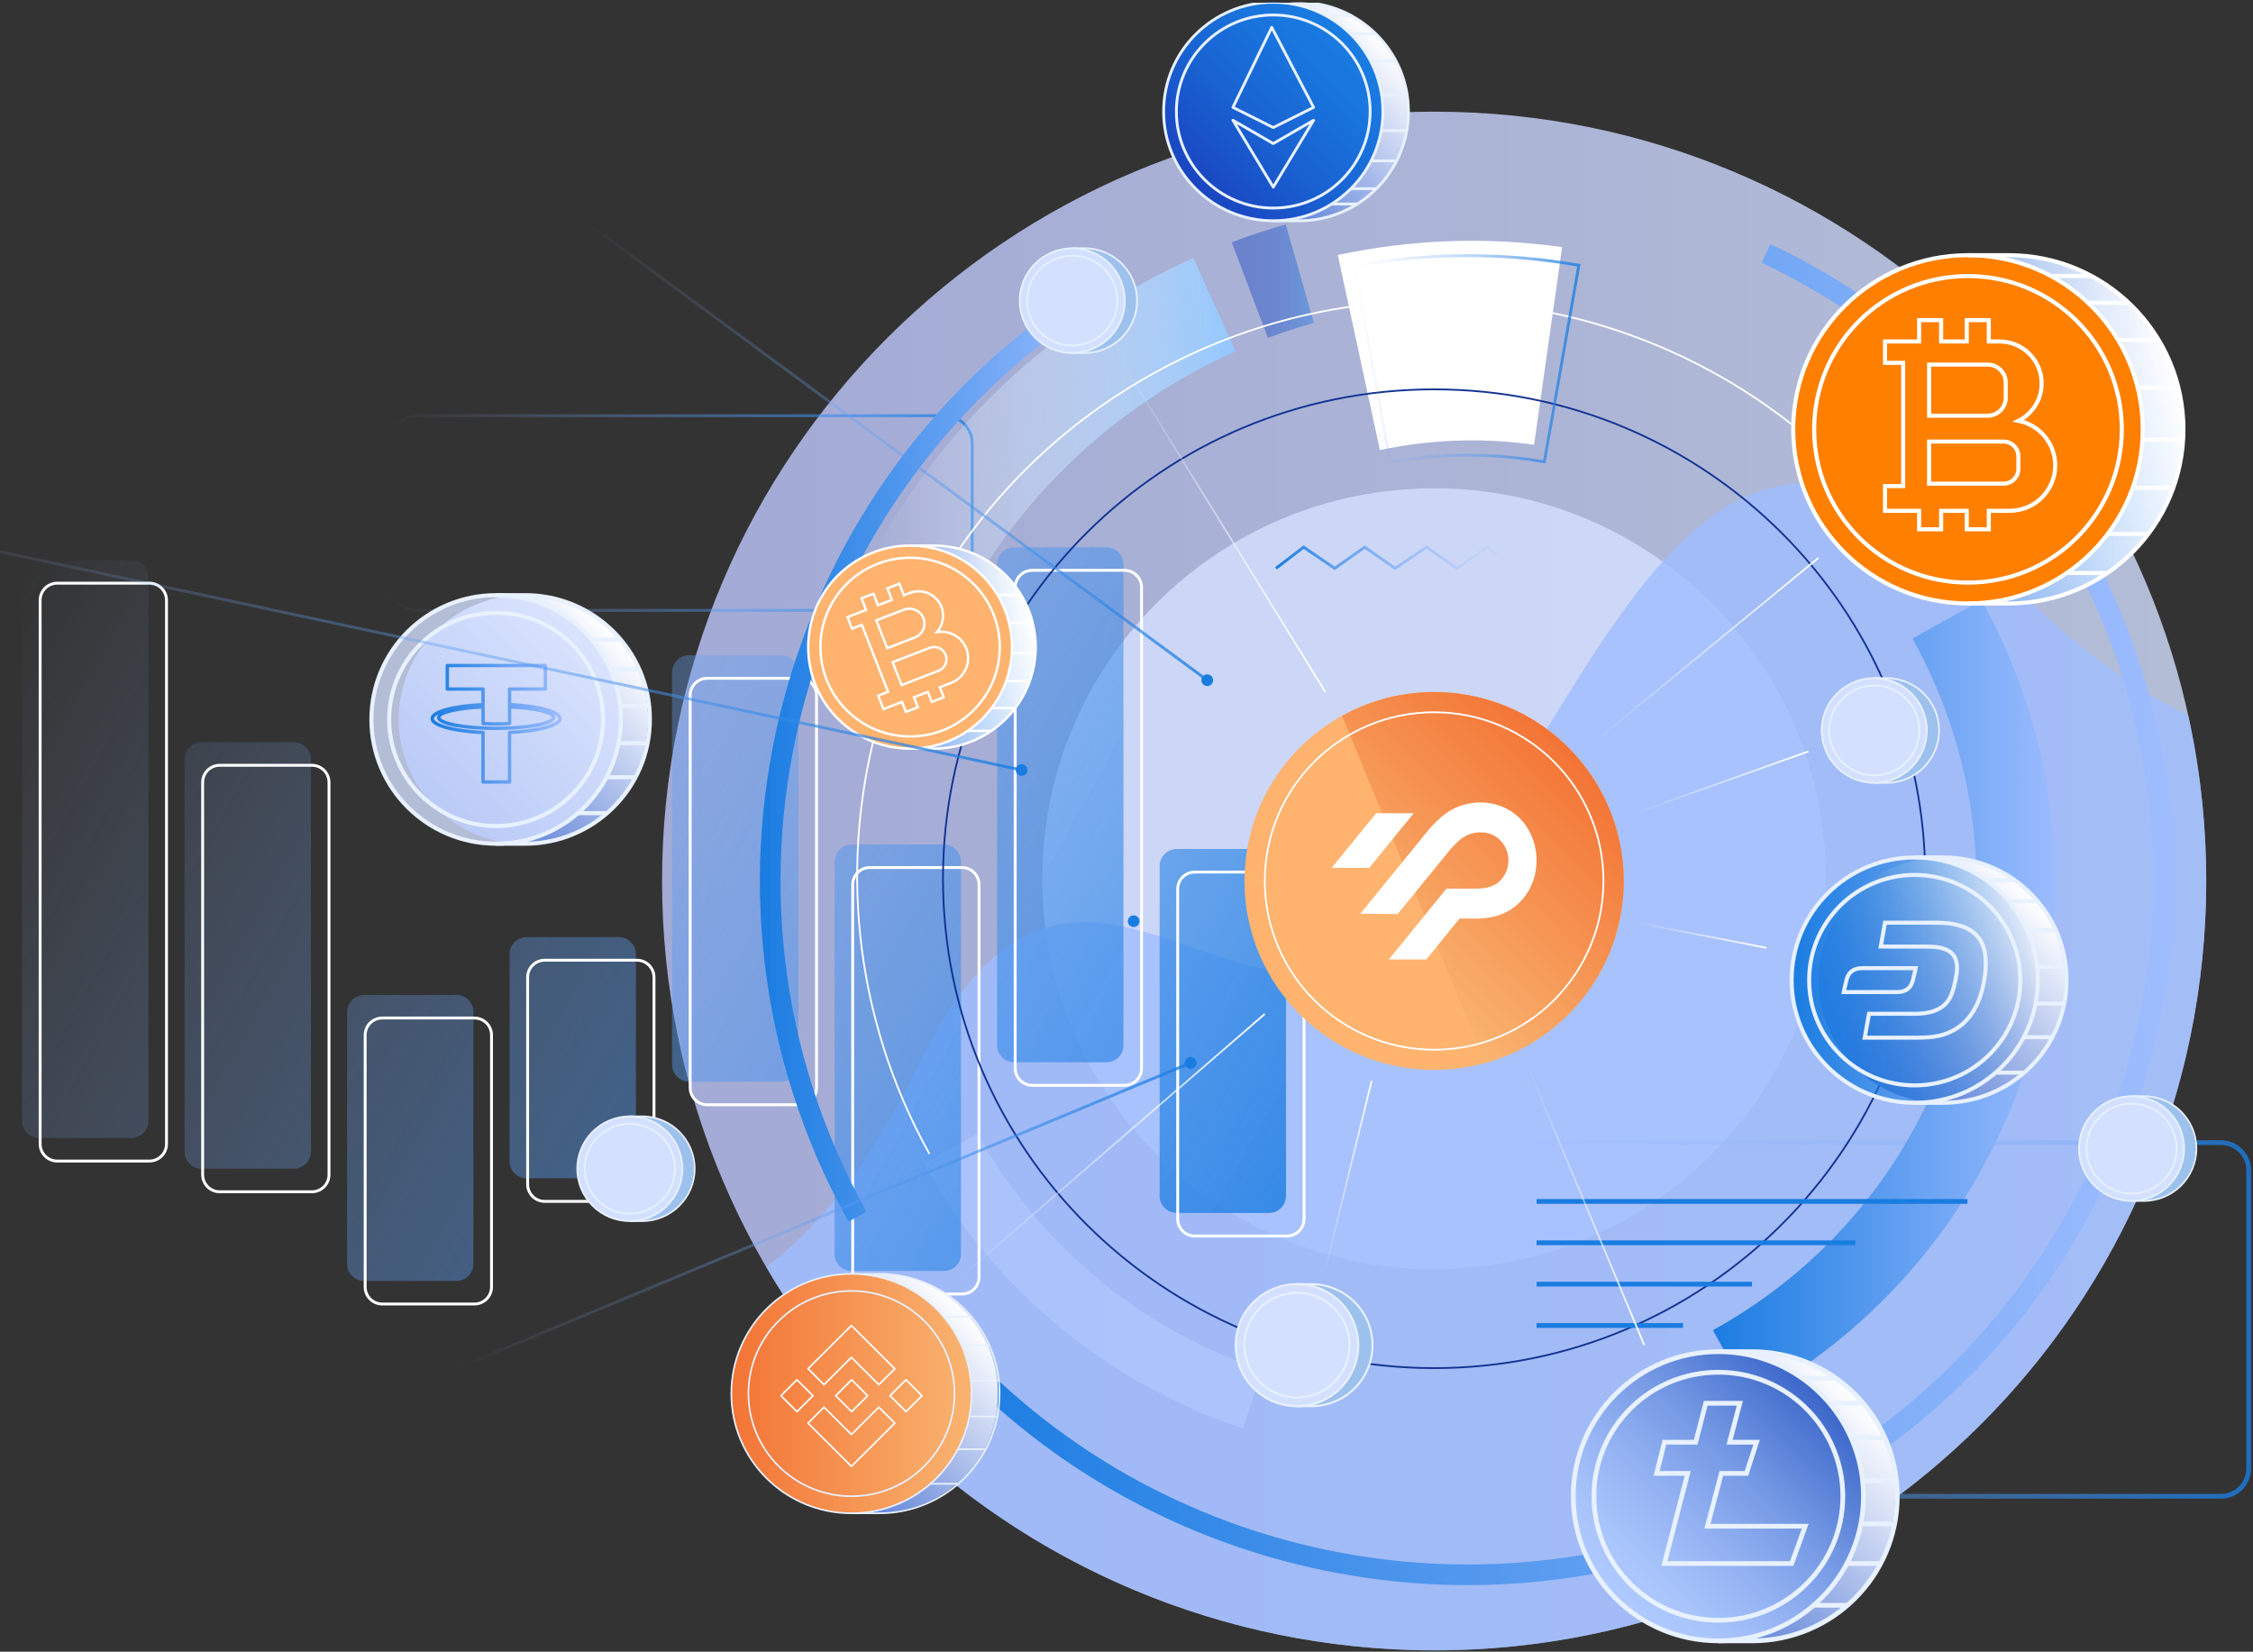 <svg width="783" height="574" viewBox="0 0 783 574" fill="none" xmlns="http://www.w3.org/2000/svg">
<rect x="0" y="0" width="783" height="574" fill="#333333" stroke="none"/>
<g clip-path="url(#clip0_0_7183)">
<path d="M498.41 573.502C646.6 573.502 766.731 453.806 766.731 306.153C766.731 158.501 646.6 38.805 498.41 38.805C350.221 38.805 230.09 158.501 230.09 306.153C230.09 453.806 350.221 573.502 498.41 573.502Z" fill="url(#paint0_linear_0_7183)"/>
<path d="M498.41 441.052C573.616 441.052 634.582 380.307 634.582 305.374C634.582 230.441 573.616 169.695 498.41 169.695C423.205 169.695 362.239 230.441 362.239 305.374C362.239 380.307 423.205 441.052 498.41 441.052Z" fill="url(#paint1_linear_0_7183)"/>
<path opacity="0.59" d="M435.328 486.241C392.185 471.842 354.107 441.93 330.344 399.141" stroke="white" stroke-width="21.4" stroke-miterlimit="10"/>
<path opacity="0.8" d="M771.858 397.075H484.071C478.743 397.075 474.424 401.379 474.424 406.687V510.363C474.424 515.672 478.743 519.975 484.071 519.975H771.858C777.186 519.975 781.505 515.672 781.505 510.363V406.687C781.505 401.379 777.186 397.075 771.858 397.075Z" stroke="url(#paint2_linear_0_7183)" stroke-width="1.66" stroke-miterlimit="10"/>
<path d="M760.461 248.483C744.719 241.172 726.94 229.086 706.976 210.407C600.477 110.714 570.99 204.555 506.729 303.197C442.467 401.838 378.118 248.532 319.356 369.836C302.31 405.017 283.947 426.938 266.33 440.298C339.394 565.919 500.273 610.699 628.349 540.065C734.824 481.343 785.491 361.14 760.461 248.483Z" fill="#9FBDFF" fill-opacity="0.8"/>
<path opacity="0.8" d="M13.615 194.646H45.635C48.925 194.646 51.582 197.294 51.582 200.572V389.542C51.582 392.82 48.925 395.467 45.635 395.467H13.615C10.325 395.467 7.668 392.82 7.668 389.542V200.572C7.668 197.294 10.325 194.646 13.615 194.646ZM64.146 263.859V400.217C64.146 403.495 66.803 406.143 70.093 406.143H102.112C105.402 406.143 108.059 403.495 108.059 400.217V263.859C108.059 260.58 105.402 257.933 102.112 257.933H70.093C66.803 257.933 64.146 260.58 64.146 263.859ZM120.623 351.688V439.221C120.623 442.499 123.28 445.146 126.57 445.146H158.589C161.88 445.146 164.536 442.499 164.536 439.221V351.688C164.536 348.41 161.88 345.763 158.589 345.763H126.57C123.28 345.763 120.623 348.41 120.623 351.688ZM233.578 233.625V369.984C233.578 373.262 236.235 375.909 239.525 375.909H271.544C274.834 375.909 277.491 373.262 277.491 369.984V233.625C277.491 230.347 274.834 227.7 271.544 227.7H239.525C236.235 227.7 233.578 230.347 233.578 233.625ZM290.056 299.399V435.757C290.056 439.035 292.713 441.683 296.003 441.683H328.022C331.312 441.683 333.969 439.035 333.969 435.757V299.399C333.969 296.121 331.312 293.473 328.022 293.473H296.003C292.713 293.473 290.056 296.121 290.056 299.399ZM346.533 196.106V363.23C346.533 366.508 349.19 369.155 352.48 369.155H384.499C387.789 369.155 390.446 366.508 390.446 363.23V196.106C390.446 192.828 387.789 190.181 384.499 190.181H352.48C349.19 190.181 346.533 192.828 346.533 196.106ZM403.011 300.97V415.594C403.011 418.872 405.667 421.519 408.958 421.519H440.977C444.267 421.519 446.924 418.872 446.924 415.594V300.97C446.924 297.692 444.267 295.044 440.977 295.044H408.958C405.667 295.044 403.011 297.692 403.011 300.97ZM177.088 331.599V403.557C177.088 406.835 179.745 409.483 183.035 409.483H215.055C218.345 409.483 221.001 406.835 221.001 403.557V331.599C221.001 328.321 218.345 325.673 215.055 325.673H183.035C179.745 325.673 177.088 328.321 177.088 331.599Z" fill="url(#paint3_linear_0_7183)"/>
<path d="M19.898 202.663H51.917C55.207 202.663 57.864 205.31 57.864 208.588V397.558C57.864 400.836 55.207 403.483 51.917 403.483H19.898C16.608 403.483 13.951 400.836 13.951 397.558V208.588C13.951 205.31 16.608 202.663 19.898 202.663ZM70.428 271.875V408.233C70.428 411.511 73.085 414.159 76.375 414.159H108.394C111.684 414.159 114.341 411.511 114.341 408.233V271.875C114.341 268.597 111.684 265.949 108.394 265.949H76.375C73.085 265.949 70.428 268.597 70.428 271.875ZM126.906 359.704V447.237C126.906 450.515 129.562 453.163 132.853 453.163H164.872C168.162 453.163 170.819 450.515 170.819 447.237V359.704C170.819 356.426 168.162 353.779 164.872 353.779H132.853C129.562 353.779 126.906 356.426 126.906 359.704ZM239.86 241.642V378C239.86 381.278 242.517 383.926 245.807 383.926H277.827C281.117 383.926 283.774 381.278 283.774 378V241.642C283.774 238.363 281.117 235.716 277.827 235.716H245.807C242.517 235.716 239.86 238.363 239.86 241.642ZM296.338 307.415V443.773C296.338 447.052 298.995 449.699 302.285 449.699H334.304C337.594 449.699 340.251 447.052 340.251 443.773V307.415C340.251 304.137 337.594 301.489 334.304 301.489H302.285C298.995 301.489 296.338 304.137 296.338 307.415ZM352.815 204.122V371.246C352.815 374.524 355.472 377.171 358.762 377.171H390.781C394.072 377.171 396.728 374.524 396.728 371.246V204.122C396.728 200.844 394.072 198.197 390.781 198.197H358.762C355.472 198.197 352.815 200.844 352.815 204.122ZM409.293 308.986V423.61C409.293 426.888 411.95 429.535 415.24 429.535H447.259C450.549 429.535 453.206 426.888 453.206 423.61V308.986C453.206 305.708 450.549 303.06 447.259 303.06H415.24C411.95 303.06 409.293 305.708 409.293 308.986ZM183.371 339.615V411.573C183.371 414.851 186.027 417.499 189.318 417.499H221.337C224.627 417.499 227.284 414.851 227.284 411.573V339.615C227.284 336.337 224.627 333.689 221.337 333.689H189.318C186.027 333.689 183.371 336.337 183.371 339.615Z" stroke="white" stroke-miterlimit="10"/>
<path opacity="0.8" d="M328.22 144.472H144.895C139.568 144.472 135.249 148.775 135.249 154.084V202.514C135.249 207.822 139.568 212.126 144.895 212.126H328.22C333.548 212.126 337.867 207.822 337.867 202.514V154.084C337.867 148.775 333.548 144.472 328.22 144.472Z" stroke="url(#paint4_linear_0_7183)" stroke-miterlimit="10"/>
<path d="M479.563 156.435L464.938 88.62C490.588 83.128 516.822 82.212 542.894 85.886L533.148 154.554C515.208 152.031 497.181 152.662 479.563 156.422V156.435Z" fill="white"/>
<path d="M676.645 215.231C727.796 307.328 694.349 423.301 601.917 474.267" stroke="url(#paint5_linear_0_7183)" stroke-width="27.41" stroke-miterlimit="10"/>
<path d="M414.743 89.671L429.356 122.094C424.265 124.37 419.2 126.894 414.321 129.591C380.787 148.084 353.374 175.584 335.036 209.12L303.712 192.11C325.29 152.637 357.57 120.263 397.039 98.492C402.787 95.325 408.746 92.356 414.743 89.671Z" fill="url(#paint6_linear_0_7183)"/>
<path opacity="0.43" d="M446.849 77.994L456.62 112.173C451.257 113.695 445.881 115.464 440.654 117.431L428.052 84.179C434.198 81.866 440.517 79.788 446.837 77.994H446.849Z" fill="url(#paint7_linear_0_7183)"/>
<path d="M298.002 422.818C235.081 309.543 273.283 167.729 382.836 100.595" stroke="url(#paint8_linear_0_7183)" stroke-width="7.17" stroke-miterlimit="10"/>
<path d="M323.006 400.997C269.384 304.471 304.457 182.92 401.322 129.504C498.199 76.077 620.192 111.023 673.802 207.537" stroke="white" stroke-width="0.61" stroke-miterlimit="10"/>
<path d="M498.41 475.441C592.678 475.441 669.096 399.299 669.096 305.373C669.096 211.448 592.678 135.306 498.41 135.306C404.143 135.306 327.724 211.448 327.724 305.373C327.724 399.299 404.143 475.441 498.41 475.441Z" stroke="#113291" stroke-width="0.61" stroke-linecap="round"/>
<path d="M613.749 88.076C657.923 108.944 696.187 143.297 721.675 189.166C786.434 305.732 744.085 452.544 627.083 517.055C577.67 544.307 522.856 552.521 471.134 544.134C417.685 535.475 367.527 509.089 330.07 467.673" stroke="url(#paint9_linear_0_7183)" stroke-width="7.17" stroke-miterlimit="10"/>
<path opacity="0.8" d="M204.725 77.994L419.56 236.384" stroke="url(#paint10_linear_0_7183)" stroke-miterlimit="10"/>
<path opacity="0.8" d="M413.799 369.366L158.9 475.479" stroke="url(#paint11_linear_0_7183)" stroke-miterlimit="10"/>
<path opacity="0.8" d="M393.997 320.131H-108.725" stroke="url(#paint12_linear_0_7183)" stroke-miterlimit="10"/>
<path d="M443.447 197.504L453.057 190.144L463.858 197.504L474.299 190.144L484.865 197.504L495.778 190.144L506.381 197.504L516.81 190.144L526.729 197.504" stroke="url(#paint13_linear_0_7183)" stroke-miterlimit="10"/>
<path d="M443.447 212.794L453.057 205.434L463.858 212.794L474.299 205.434L484.865 212.794L495.778 205.434L506.381 212.794L516.81 205.434L526.729 212.794" stroke="url(#paint14_linear_0_7183)" stroke-miterlimit="10"/>
<path d="M498.41 371.815C534.806 371.815 564.311 342.417 564.311 306.153C564.311 269.889 534.806 240.491 498.41 240.491C462.014 240.491 432.51 269.889 432.51 306.153C432.51 342.417 462.014 371.815 498.41 371.815Z" fill="#FEB36F"/>
<path d="M516.227 369.366C537.457 363.403 555.198 346.963 561.741 324.288C571.798 289.441 551.586 253.06 516.611 243.04C499.081 238.017 481.166 240.578 466.391 248.755L516.227 369.353V369.366Z" fill="url(#paint15_linear_0_7183)"/>
<path d="M462.803 301.589L478.273 282.6H491.334L475.864 301.589H462.803ZM472.723 317.559L495.356 289.787C497.02 287.647 498.882 285.68 500.906 283.899C503.277 281.858 506.058 280.373 509.05 279.582C512.936 278.518 517.034 278.629 520.87 279.879C524.669 281.116 527.971 283.577 530.318 286.905C533.298 291.272 534.539 296.64 533.819 301.923C533.484 304.533 532.652 307.044 531.373 309.308C530.094 311.571 528.394 313.563 526.357 315.147C524.036 316.928 521.354 318.128 518.511 318.66C516.909 319.006 515.271 319.192 513.632 319.216H507.25L495.691 333.43H482.668L501.167 310.693L502.681 308.825H511.285C514.302 308.825 517.493 308.825 520.113 307.069H520.162C521.391 306.19 522.397 305.028 523.105 303.667C523.812 302.306 524.197 300.797 524.234 299.251C524.272 297.704 523.949 296.183 523.303 294.785C522.658 293.399 521.702 292.187 520.51 291.247L520.386 291.148L520.324 291.099L520.224 291.024C518.734 289.936 516.959 289.33 515.134 289.268H515.035C513.855 289.206 512.676 289.342 511.533 289.651C509.932 290.097 508.442 290.901 507.176 292.002C505.636 293.387 504.208 294.909 502.93 296.554L485.734 317.645L472.736 317.546L472.723 317.559Z" fill="white"/>
<path d="M498.41 364.789C530.912 364.789 557.259 338.537 557.259 306.153C557.259 273.77 530.912 247.518 498.41 247.518C465.909 247.518 439.562 273.77 439.562 306.153C439.562 338.537 465.909 364.789 498.41 364.789Z" stroke="white" stroke-width="0.61" stroke-miterlimit="10"/>
<path d="M698.136 209.714C731.68 209.714 758.872 182.62 758.872 149.198C758.872 115.776 731.68 88.682 698.136 88.682C664.593 88.682 637.4 115.776 637.4 149.198C637.4 182.62 664.593 209.714 698.136 209.714Z" fill="url(#paint16_linear_0_7183)"/>
<path d="M698.136 209.714C731.68 209.714 758.872 182.62 758.872 149.198C758.872 115.776 731.68 88.682 698.136 88.682C664.593 88.682 637.4 115.776 637.4 149.198C637.4 182.62 664.593 209.714 698.136 209.714Z" fill="url(#paint17_linear_0_7183)"/>
<path d="M683.945 209.714C717.489 209.714 744.681 182.62 744.681 149.198C744.681 115.776 717.489 88.682 683.945 88.682C650.402 88.682 623.209 115.776 623.209 149.198C623.209 182.62 650.402 209.714 683.945 209.714Z" fill="#FF7F00"/>
<path d="M683.945 88.682H698.086C731.633 88.682 758.822 115.773 758.822 149.198C758.822 182.623 731.633 209.714 698.086 209.714H683.945" stroke="white" stroke-width="1.42" stroke-miterlimit="10"/>
<path d="M712.737 95.906H726.89" stroke="white" stroke-width="1.42" stroke-miterlimit="10"/>
<path d="M725.71 105.258H739.852" stroke="white" stroke-width="1.42" stroke-miterlimit="10"/>
<path d="M735.854 118.173H749.995" stroke="white" stroke-width="1.42" stroke-miterlimit="10"/>
<path d="M742.931 134.7H757.072" stroke="white" stroke-width="1.42" stroke-miterlimit="10"/>
<path d="M744.681 152.785H758.822" stroke="white" stroke-width="1.42" stroke-miterlimit="10"/>
<path d="M741.739 169.498H755.321" stroke="white" stroke-width="1.42" stroke-miterlimit="10"/>
<path d="M732.055 185.517H746.208" stroke="white" stroke-width="1.42" stroke-miterlimit="10"/>
<path d="M717.914 199.125H732.055" stroke="white" stroke-width="1.42" stroke-miterlimit="10"/>
<path d="M683.945 202.465C713.471 202.465 737.406 178.616 737.406 149.198C737.406 119.78 713.471 95.931 683.945 95.931C654.42 95.931 630.485 119.78 630.485 149.198C630.485 178.616 654.42 202.465 683.945 202.465Z" stroke="white" stroke-width="1.42" stroke-miterlimit="10"/>
<path d="M690.811 144.472H670.438V126.708H690.811C694.275 126.708 697.068 129.504 697.068 132.943V138.225C697.068 141.677 694.263 144.46 690.811 144.46V144.472Z" stroke="white" stroke-width="1.42" stroke-miterlimit="10"/>
<path d="M696.311 168.088H670.425V153.453H696.311C699.154 153.453 701.463 155.754 701.463 158.587V162.941C701.463 165.774 699.154 168.075 696.311 168.075V168.088Z" stroke="white" stroke-width="1.42" stroke-miterlimit="10"/>
<path d="M701.513 146.241C706.281 143.842 709.546 138.93 709.546 133.24C709.546 125.187 702.991 118.668 694.921 118.668H691.184V111.246H683.523V118.668H674.621V111.246H666.961V118.668H655.117V126.09H661.412V168.929H655.117V177.514H666.961V183.934H674.621V177.514H683.523V183.934H691.184V177.514H698.422C707.175 177.514 714.264 170.45 714.264 161.729C714.264 154.059 708.776 147.676 701.513 146.241Z" stroke="white" stroke-width="1.42" stroke-miterlimit="10"/>
<path d="M683.945 209.714C717.489 209.714 744.681 182.62 744.681 149.198C744.681 115.776 717.489 88.682 683.945 88.682C650.402 88.682 623.209 115.776 623.209 149.198C623.209 182.62 650.402 209.714 683.945 209.714Z" stroke="white" stroke-width="1.42" stroke-miterlimit="10"/>
<path d="M324.57 260.16C344.126 260.16 359.979 244.365 359.979 224.88C359.979 205.395 344.126 189.6 324.57 189.6C305.015 189.6 289.162 205.395 289.162 224.88C289.162 244.365 305.015 260.16 324.57 260.16Z" fill="url(#paint18_linear_0_7183)"/>
<path d="M324.57 260.16C344.126 260.16 359.979 244.365 359.979 224.88C359.979 205.395 344.126 189.6 324.57 189.6C305.015 189.6 289.162 205.395 289.162 224.88C289.162 244.365 305.015 260.16 324.57 260.16Z" fill="url(#paint19_linear_0_7183)"/>
<path d="M316.289 260.16C335.845 260.16 351.698 244.365 351.698 224.88C351.698 205.395 335.845 189.6 316.289 189.6C296.734 189.6 280.881 205.395 280.881 224.88C280.881 244.365 296.734 260.16 316.289 260.16Z" fill="#FEB36F"/>
<path d="M316.29 189.6H324.533C344.088 189.6 359.942 205.397 359.942 224.88C359.942 244.363 344.088 260.16 324.533 260.16H316.29" stroke="white" stroke-width="0.83" stroke-miterlimit="10"/>
<path d="M346.558 206.794H354.802" stroke="white" stroke-width="0.83" stroke-miterlimit="10"/>
<path d="M350.68 216.431H358.924" stroke="white" stroke-width="0.83" stroke-miterlimit="10"/>
<path d="M351.698 226.97H359.954" stroke="white" stroke-width="0.83" stroke-miterlimit="10"/>
<path d="M349.985 236.718H357.906" stroke="white" stroke-width="0.83" stroke-miterlimit="10"/>
<path d="M344.348 246.046H352.592" stroke="white" stroke-width="0.83" stroke-miterlimit="10"/>
<path d="M336.092 253.987H344.348" stroke="white" stroke-width="0.83" stroke-miterlimit="10"/>
<path d="M316.289 255.93C333.5 255.93 347.452 242.028 347.452 224.88C347.452 207.732 333.5 193.83 316.289 193.83C299.079 193.83 285.127 207.732 285.127 224.88C285.127 242.028 299.079 255.93 316.289 255.93Z" stroke="white" stroke-width="0.83" stroke-miterlimit="10"/>
<path d="M304.56 215.602L314.187 211.87C316.86 210.834 319.881 212.158 320.921 214.821C321.961 217.484 320.632 220.495 317.959 221.531L308.333 225.263L304.565 215.614L304.56 215.602Z" stroke="white" stroke-width="0.83" stroke-miterlimit="10"/>
<path d="M310.225 230.124L323.103 225.131C325.302 224.279 327.788 225.359 328.648 227.561C329.503 229.752 328.419 232.229 326.209 233.086L313.332 238.078L310.23 230.135L310.225 230.124Z" stroke="white" stroke-width="0.83" stroke-miterlimit="10"/>
<path d="M325.576 219.672C327.649 217.359 328.394 214.006 327.19 210.914C325.477 206.535 320.535 204.37 316.153 206.077L314.129 206.869L312.552 202.836L308.393 204.444L309.97 208.477L305.14 210.345L303.564 206.312L299.404 207.92L300.981 211.953L294.55 214.452L296.127 218.484L299.541 217.161L308.629 240.43L305.215 241.753L307.04 246.417L313.471 243.918L314.837 247.406L318.996 245.798L317.63 242.31L322.46 240.442L323.825 243.93L327.985 242.322L326.619 238.834L330.555 237.312C335.31 235.469 337.669 230.137 335.819 225.399C334.192 221.231 329.859 218.917 325.601 219.672H325.576Z" stroke="white" stroke-width="0.83" stroke-miterlimit="10"/>
<path d="M316.289 260.16C335.845 260.16 351.698 244.365 351.698 224.88C351.698 205.395 335.845 189.6 316.289 189.6C296.734 189.6 280.881 205.395 280.881 224.88C280.881 244.365 296.734 260.16 316.289 260.16Z" stroke="white" stroke-width="0.83" stroke-miterlimit="10"/>
<path d="M451.381 76.72C472.424 76.72 489.484 59.722 489.484 38.755C489.484 17.788 472.424 0.791 451.381 0.791C430.337 0.791 413.278 17.788 413.278 38.755C413.278 59.722 430.337 76.72 451.381 76.72Z" fill="url(#paint20_linear_0_7183)"/>
<path d="M442.504 0.803H451.381C472.425 0.803 489.484 17.8 489.484 38.768C489.484 59.735 472.425 76.732 451.381 76.732H442.504" stroke="#E8F1FF" stroke-width="0.98" stroke-miterlimit="10"/>
<path d="M442.504 76.72C463.547 76.72 480.607 59.722 480.607 38.755C480.607 17.788 463.547 0.791 442.504 0.791C421.46 0.791 404.401 17.788 404.401 38.755C404.401 59.722 421.46 76.72 442.504 76.72Z" fill="url(#paint21_linear_0_7183)"/>
<path d="M428.487 37.308L441.982 9.512L456.521 37.308L442.504 44.322L428.487 37.308Z" stroke="#E8F1FF" stroke-width="0.98" stroke-linecap="round" stroke-linejoin="round"/>
<path d="M428.487 41.798L442.504 49.889L456.521 41.798L442.504 65.03L428.487 41.798Z" stroke="#E8F1FF" stroke-width="0.98" stroke-linecap="round" stroke-linejoin="round"/>
<path d="M460.605 5.367H469.644" stroke="#E8F1FF" stroke-width="0.98" stroke-miterlimit="10"/>
<path d="M469.383 11.775H478.235" stroke="#E8F1FF" stroke-width="0.98" stroke-miterlimit="10"/>
<path d="M476.174 21.065H485.026" stroke="#E8F1FF" stroke-width="0.98" stroke-miterlimit="10"/>
<path d="M480.606 32.978H489.446" stroke="#E8F1FF" stroke-width="0.98" stroke-miterlimit="10"/>
<path d="M480.197 45.386H489.049" stroke="#E8F1FF" stroke-width="0.98" stroke-miterlimit="10"/>
<path d="M476.174 55.9H485.026" stroke="#E8F1FF" stroke-width="0.98" stroke-miterlimit="10"/>
<path d="M469.644 65.562H478.496" stroke="#E8F1FF" stroke-width="0.98" stroke-miterlimit="10"/>
<path d="M462.803 70.881H471.891" stroke="#E8F1FF" stroke-width="0.98" stroke-miterlimit="10"/>
<path d="M442.504 76.72C463.547 76.72 480.607 59.722 480.607 38.755C480.607 17.788 463.547 0.791 442.504 0.791C421.46 0.791 404.401 17.788 404.401 38.755C404.401 59.722 421.46 76.72 442.504 76.72Z" stroke="#E8F1FF" stroke-width="0.98" stroke-miterlimit="10"/>
<path d="M442.504 72.304C461.099 72.304 476.174 57.284 476.174 38.755C476.174 20.227 461.099 5.207 442.504 5.207C423.908 5.207 408.833 20.227 408.833 38.755C408.833 57.284 423.908 72.304 442.504 72.304Z" stroke="#E8F1FF" stroke-width="0.98" stroke-miterlimit="10"/>
<path d="M674.82 383.245C698.449 383.245 717.603 364.16 717.603 340.617C717.603 317.074 698.449 297.989 674.82 297.989C651.191 297.989 632.037 317.074 632.037 340.617C632.037 364.16 651.191 383.245 674.82 383.245Z" fill="url(#paint22_linear_0_7183)"/>
<path d="M665.446 297.976H675.416C699.042 297.976 718.199 317.064 718.199 340.604C718.199 364.145 699.042 383.233 675.416 383.233H665.446" stroke="#E8F1FF" stroke-width="1.4" stroke-miterlimit="10"/>
<path d="M665.446 383.245C689.075 383.245 708.23 364.159 708.23 340.617C708.23 317.074 689.075 297.988 665.446 297.988C641.818 297.988 622.663 317.074 622.663 340.617C622.663 364.159 641.818 383.245 665.446 383.245Z" fill="url(#paint23_linear_0_7183)"/>
<path d="M690.215 305.844H700.172" stroke="#E8F1FF" stroke-width="1.4" stroke-miterlimit="10"/>
<path d="M698.273 313.204H708.242" stroke="#E8F1FF" stroke-width="1.4" stroke-miterlimit="10"/>
<path d="M704.741 323.385H714.711" stroke="#E8F1FF" stroke-width="1.4" stroke-miterlimit="10"/>
<path d="M708.242 335.99H718.199" stroke="#E8F1FF" stroke-width="1.4" stroke-miterlimit="10"/>
<path d="M707.646 348.756H717.603" stroke="#E8F1FF" stroke-width="1.4" stroke-miterlimit="10"/>
<path d="M703.251 360.434H713.221" stroke="#E8F1FF" stroke-width="1.4" stroke-miterlimit="10"/>
<path d="M693.294 372.755H703.251" stroke="#E8F1FF" stroke-width="1.4" stroke-miterlimit="10"/>
<path d="M665.446 383.245C689.075 383.245 708.23 364.159 708.23 340.617C708.23 317.074 689.075 297.988 665.446 297.988C641.818 297.988 622.663 317.074 622.663 340.617C622.663 364.159 641.818 383.245 665.446 383.245Z" stroke="#E8F1FF" stroke-width="1.4" stroke-miterlimit="10"/>
<path d="M665.446 377.183C685.715 377.183 702.146 360.812 702.146 340.617C702.146 320.421 685.715 304.05 665.446 304.05C645.178 304.05 628.747 320.421 628.747 340.617C628.747 360.812 645.178 377.183 665.446 377.183Z" stroke="#E8F1FF" stroke-width="1.4" stroke-miterlimit="10"/>
<path d="M673.107 320.639H655.117L653.627 328.939L669.854 328.964C677.849 328.964 680.208 331.859 680.134 336.658C680.096 339.12 679.029 343.276 678.569 344.625C677.34 348.225 674.808 352.319 665.322 352.307H649.555L648.065 360.607H666.017C672.349 360.607 675.043 359.865 677.887 358.566C684.206 355.659 687.968 349.449 689.47 341.334C691.705 329.261 688.911 320.663 673.107 320.663V320.639Z" stroke="#E8F1FF" stroke-width="1.4" stroke-miterlimit="10"/>
<path d="M664.999 339.85C665.583 337.425 665.769 336.448 665.769 336.448H647.357C642.652 336.448 641.981 339.504 641.534 341.359C640.951 343.784 640.765 344.761 640.765 344.761H659.177C663.882 344.761 664.552 341.705 664.999 339.85Z" stroke="#E8F1FF" stroke-width="1.4" stroke-miterlimit="10"/>
<path d="M305.066 525.888C328.125 525.888 346.819 507.263 346.819 484.287C346.819 461.311 328.125 442.685 305.066 442.685C282.006 442.685 263.313 461.311 263.313 484.287C263.313 507.263 282.006 525.888 305.066 525.888Z" fill="url(#paint24_linear_0_7183)"/>
<path d="M295.916 442.685H305.637C328.692 442.685 347.39 461.315 347.39 484.287C347.39 507.258 328.692 525.888 305.637 525.888H295.916" stroke="#E8F1FF" stroke-width="0.57" stroke-miterlimit="10"/>
<path d="M295.916 525.888C318.975 525.888 337.669 507.263 337.669 484.287C337.669 461.311 318.975 442.685 295.916 442.685C272.856 442.685 254.163 461.311 254.163 484.287C254.163 507.263 272.856 525.888 295.916 525.888Z" fill="url(#paint25_linear_0_7183)"/>
<path d="M327.947 457.542H337.669" stroke="#E8F1FF" stroke-width="0.57" stroke-miterlimit="10"/>
<path d="M334.267 467.475H343.988" stroke="#E8F1FF" stroke-width="0.57" stroke-miterlimit="10"/>
<path d="M337.668 479.784H347.402" stroke="#E8F1FF" stroke-width="0.57" stroke-miterlimit="10"/>
<path d="M337.085 492.241H346.819" stroke="#E8F1FF" stroke-width="0.57" stroke-miterlimit="10"/>
<path d="M332.814 503.634H342.535" stroke="#E8F1FF" stroke-width="0.57" stroke-miterlimit="10"/>
<path d="M323.081 515.646H332.814" stroke="#E8F1FF" stroke-width="0.57" stroke-miterlimit="10"/>
<path d="M295.916 525.888C318.975 525.888 337.669 507.263 337.669 484.287C337.669 461.311 318.975 442.685 295.916 442.685C272.856 442.685 254.163 461.311 254.163 484.287C254.163 507.263 272.856 525.888 295.916 525.888Z" stroke="#E8F1FF" stroke-width="0.57" stroke-miterlimit="10"/>
<path d="M295.916 519.963C315.691 519.963 331.722 503.99 331.722 484.287C331.722 464.583 315.691 448.611 295.916 448.611C276.141 448.611 260.11 464.583 260.11 484.287C260.11 503.99 276.141 519.963 295.916 519.963Z" stroke="#E8F1FF" stroke-width="0.57" stroke-miterlimit="10"/>
<path d="M276.966 479.496L271.408 485.033L276.966 490.57L282.523 485.033L276.966 479.496Z" stroke="white" stroke-width="0.57" stroke-linecap="round" stroke-linejoin="round"/>
<path d="M295.977 479.492L290.42 485.029L295.977 490.566L301.534 485.029L295.977 479.492Z" stroke="white" stroke-width="0.57" stroke-linecap="round" stroke-linejoin="round"/>
<path d="M314.867 479.486L309.31 485.023L314.867 490.56L320.424 485.023L314.867 479.486Z" stroke="white" stroke-width="0.57" stroke-linecap="round" stroke-linejoin="round"/>
<path d="M295.891 471.706L305.426 481.206L310.976 475.665L301.453 466.176L295.891 460.635L280.819 475.652L286.368 481.194L295.891 471.706Z" stroke="white" stroke-width="0.57" stroke-linecap="round" stroke-linejoin="round"/>
<path d="M295.903 498.513L286.368 489.012L280.819 494.554L295.903 509.584L310.976 494.566L305.426 489.025L295.903 498.513Z" stroke="white" stroke-width="0.57" stroke-linecap="round" stroke-linejoin="round"/>
<path d="M181.918 293.201C205.855 293.201 225.26 273.867 225.26 250.017C225.26 226.166 205.855 206.832 181.918 206.832C157.981 206.832 138.576 226.166 138.576 250.017C138.576 273.867 157.981 293.201 181.918 293.201Z" fill="url(#paint26_linear_0_7183)"/>
<path d="M172.42 206.832H182.514C206.451 206.832 225.856 226.166 225.856 250.017C225.856 273.867 206.451 293.201 182.514 293.201H172.42" stroke="#E8F1FF" stroke-width="1.42" stroke-miterlimit="10"/>
<path d="M172.42 293.201C196.357 293.201 215.762 273.867 215.762 250.017C215.762 226.166 196.357 206.832 172.42 206.832C148.483 206.832 129.078 226.166 129.078 250.017C129.078 273.867 148.483 293.201 172.42 293.201Z" fill="url(#paint27_linear_0_7183)"/>
<path d="M205.669 222.245H215.762" stroke="#E8F1FF" stroke-width="1.42" stroke-miterlimit="10"/>
<path d="M212.236 232.562H222.33" stroke="#E8F1FF" stroke-width="1.42" stroke-miterlimit="10"/>
<path d="M215.762 245.341H225.868" stroke="#E8F1FF" stroke-width="1.42" stroke-miterlimit="10"/>
<path d="M215.166 258.268H225.26" stroke="#E8F1FF" stroke-width="1.42" stroke-miterlimit="10"/>
<path d="M210.722 270.094H220.815" stroke="#E8F1FF" stroke-width="1.42" stroke-miterlimit="10"/>
<path d="M200.628 282.575H210.722" stroke="#E8F1FF" stroke-width="1.42" stroke-miterlimit="10"/>
<path d="M172.42 293.201C196.357 293.201 215.762 273.867 215.762 250.017C215.762 226.166 196.357 206.832 172.42 206.832C148.483 206.832 129.078 226.166 129.078 250.017C129.078 273.867 148.483 293.201 172.42 293.201Z" stroke="#E8F1FF" stroke-width="1.42" stroke-miterlimit="10"/>
<path d="M172.42 287.053C192.95 287.053 209.592 270.471 209.592 250.016C209.592 229.561 192.95 212.979 172.42 212.979C151.891 212.979 135.249 229.561 135.249 250.016C135.249 270.471 151.891 287.053 172.42 287.053Z" stroke="#E8F1FF" stroke-width="1.42" stroke-miterlimit="10"/>
<path d="M177.101 244.87V239.452H189.529V231.288H155.448V239.452H167.876V244.87C157.782 245.34 150.209 247.332 150.209 249.719C150.209 252.107 157.795 254.099 167.876 254.569V271.751H177.088V254.556C187.108 254.074 194.619 252.095 194.619 249.707C194.619 247.32 187.108 245.34 177.088 244.858L177.101 244.87ZM172.433 253.121C161.408 253.121 152.469 251.427 152.469 249.336C152.469 247.542 159.061 246.045 167.901 245.65V251.439C169.341 251.526 170.856 251.563 172.433 251.563C174.009 251.563 175.623 251.513 177.101 251.427V245.65C185.866 246.045 192.384 247.542 192.384 249.324C192.384 251.414 183.445 253.109 172.42 253.109L172.433 253.121Z" stroke="url(#paint28_linear_0_7183)" stroke-width="1.18" stroke-linecap="round" stroke-linejoin="round"/>
<path opacity="0.8" d="M-46.636 181.757L355.05 267.595" stroke="url(#paint29_linear_0_7183)" stroke-miterlimit="10"/>
<path d="M355.05 269.623C356.174 269.623 357.086 268.715 357.086 267.595C357.086 266.474 356.174 265.566 355.05 265.566C353.925 265.566 353.014 266.474 353.014 267.595C353.014 268.715 353.925 269.623 355.05 269.623Z" fill="#197CE1"/>
<path d="M393.997 322.16C395.122 322.16 396.033 321.252 396.033 320.132C396.033 319.011 395.122 318.103 393.997 318.103C392.873 318.103 391.961 319.011 391.961 320.132C391.961 321.252 392.873 322.16 393.997 322.16Z" fill="#197CE1"/>
<path d="M413.8 371.394C414.924 371.394 415.836 370.486 415.836 369.366C415.836 368.245 414.924 367.337 413.8 367.337C412.675 367.337 411.764 368.245 411.764 369.366C411.764 370.486 412.675 371.394 413.8 371.394Z" fill="#197CE1"/>
<path d="M419.56 238.413C420.685 238.413 421.596 237.505 421.596 236.384C421.596 235.264 420.685 234.355 419.56 234.355C418.436 234.355 417.524 235.264 417.524 236.384C417.524 237.505 418.436 238.413 419.56 238.413Z" fill="#197CE1"/>
<g opacity="0.8">
<path d="M483.089 160.628L470.699 92.381C496.523 87.73 522.769 87.668 548.704 92.183L536.711 160.504C518.87 157.387 500.831 157.437 483.089 160.628Z" stroke="url(#paint30_linear_0_7183)" stroke-miterlimit="10"/>
</g>
<path d="M608.237 570.223C636.089 570.223 658.668 547.726 658.668 519.975C658.668 492.224 636.089 469.727 608.237 469.727C580.384 469.727 557.805 492.224 557.805 519.975C557.805 547.726 580.384 570.223 608.237 570.223Z" fill="url(#paint31_linear_0_7183)"/>
<path d="M597.199 469.727H608.944C636.792 469.727 659.375 492.228 659.375 519.975C659.375 547.722 636.792 570.223 608.944 570.223H597.199" stroke="#E8F1FF" stroke-width="1.65" stroke-miterlimit="10"/>
<path d="M597.199 570.223C625.052 570.223 647.63 547.726 647.63 519.975C647.63 492.224 625.052 469.727 597.199 469.727C569.347 469.727 546.768 492.224 546.768 519.975C546.768 547.726 569.347 570.223 597.199 570.223Z" fill="url(#paint32_linear_0_7183)"/>
<path d="M593.388 530.391L598.23 512.021H606.97L610.471 501.197H601.085L604.648 487.664H592.804L589.316 501.197H578.452L575.733 512.021H586.535L578.452 543.343H622.688L627.381 530.391H593.388Z" stroke="#E8F1FF" stroke-width="1.65" stroke-miterlimit="10"/>
<path d="M626.388 478.992H638.133" stroke="#E8F1FF" stroke-width="1.65" stroke-miterlimit="10"/>
<path d="M635.885 487.664H647.63" stroke="#E8F1FF" stroke-width="1.65" stroke-miterlimit="10"/>
<path d="M643.509 499.663H655.266" stroke="#E8F1FF" stroke-width="1.65" stroke-miterlimit="10"/>
<path d="M647.63 514.532H659.375" stroke="#E8F1FF" stroke-width="1.65" stroke-miterlimit="10"/>
<path d="M646.923 529.574H658.668" stroke="#E8F1FF" stroke-width="1.65" stroke-miterlimit="10"/>
<path d="M641.758 543.343H653.503" stroke="#E8F1FF" stroke-width="1.65" stroke-miterlimit="10"/>
<path d="M630.013 557.853H641.758" stroke="#E8F1FF" stroke-width="1.65" stroke-miterlimit="10"/>
<path d="M597.199 570.223C625.052 570.223 647.63 547.726 647.63 519.975C647.63 492.224 625.052 469.727 597.199 469.727C569.347 469.727 546.768 492.224 546.768 519.975C546.768 547.726 569.347 570.223 597.199 570.223Z" stroke="#E8F1FF" stroke-width="1.65" stroke-miterlimit="10"/>
<path d="M597.199 563.073C621.088 563.073 640.454 543.778 640.454 519.975C640.454 496.173 621.088 476.877 597.199 476.877C573.31 476.877 553.944 496.173 553.944 519.975C553.944 543.778 573.31 563.073 597.199 563.073Z" stroke="#E8F1FF" stroke-width="1.65" stroke-miterlimit="10"/>
<path d="M534.017 417.511H683.746" stroke="url(#paint33_linear_0_7183)" stroke-width="1.66" stroke-miterlimit="10"/>
<path d="M534.017 431.886H644.824" stroke="url(#paint34_linear_0_7183)" stroke-width="1.66" stroke-miterlimit="10"/>
<path d="M534.017 446.26H608.882" stroke="url(#paint35_linear_0_7183)" stroke-width="1.66" stroke-miterlimit="10"/>
<path d="M534.017 460.634H584.908" stroke="url(#paint36_linear_0_7183)" stroke-width="1.66" stroke-miterlimit="10"/>
<path d="M455.403 488.69C467.163 488.69 476.695 479.192 476.695 467.475C476.695 455.758 467.163 446.26 455.403 446.26C443.644 446.26 434.111 455.758 434.111 467.475C434.111 479.192 443.644 488.69 455.403 488.69Z" fill="#9DC1ED"/>
<path d="M450.747 446.26H455.701C467.458 446.26 476.993 455.76 476.993 467.475C476.993 479.19 467.458 488.69 455.701 488.69H450.747" stroke="#E8F1FF" stroke-width="0.7" stroke-miterlimit="10"/>
<path d="M450.747 488.69C462.507 488.69 472.04 479.192 472.04 467.475C472.04 455.758 462.507 446.26 450.747 446.26C438.988 446.26 429.455 455.758 429.455 467.475C429.455 479.192 438.988 488.69 450.747 488.69Z" fill="url(#paint37_linear_0_7183)"/>
<path d="M450.747 488.69C462.507 488.69 472.04 479.192 472.04 467.475C472.04 455.758 462.507 446.26 450.747 446.26C438.988 446.26 429.455 455.758 429.455 467.475C429.455 479.192 438.988 488.69 450.747 488.69Z" stroke="#E8F1FF" stroke-width="0.7" stroke-miterlimit="10"/>
<path d="M450.747 485.672C460.834 485.672 469.01 477.525 469.01 467.475C469.01 457.425 460.834 449.278 450.747 449.278C440.661 449.278 432.484 457.425 432.484 467.475C432.484 477.525 440.661 485.672 450.747 485.672Z" stroke="#E8F1FF" stroke-width="0.7" stroke-miterlimit="10"/>
<path d="M222.901 424.352C232.987 424.352 241.164 416.205 241.164 406.155C241.164 396.106 232.987 387.958 222.901 387.958C212.815 387.958 204.638 396.106 204.638 406.155C204.638 416.205 212.815 424.352 222.901 424.352Z" fill="#9DC1ED"/>
<path d="M218.891 387.958H223.149C233.231 387.958 241.412 396.111 241.412 406.155C241.412 416.2 233.231 424.352 223.149 424.352H218.891" stroke="#E8F1FF" stroke-width="0.6" stroke-miterlimit="10"/>
<path d="M218.891 424.352C228.977 424.352 237.154 416.205 237.154 406.155C237.154 396.106 228.977 387.958 218.891 387.958C208.805 387.958 200.628 396.106 200.628 406.155C200.628 416.205 208.805 424.352 218.891 424.352Z" fill="url(#paint38_linear_0_7183)"/>
<path d="M218.891 424.352C228.977 424.352 237.154 416.205 237.154 406.155C237.154 396.106 228.977 387.958 218.891 387.958C208.805 387.958 200.628 396.106 200.628 406.155C200.628 416.205 208.805 424.352 218.891 424.352Z" stroke="#E8F1FF" stroke-width="0.6" stroke-miterlimit="10"/>
<path d="M218.891 421.767C227.544 421.767 234.559 414.777 234.559 406.155C234.559 397.533 227.544 390.544 218.891 390.544C210.238 390.544 203.223 397.533 203.223 406.155C203.223 414.777 210.238 421.767 218.891 421.767Z" stroke="#E8F1FF" stroke-width="0.6" stroke-miterlimit="10"/>
<path d="M376.653 122.676C386.739 122.676 394.916 114.529 394.916 104.479C394.916 94.429 386.739 86.282 376.653 86.282C366.566 86.282 358.39 94.429 358.39 104.479C358.39 114.529 366.566 122.676 376.653 122.676Z" fill="#9DC1ED"/>
<path d="M372.655 86.269H376.913C386.995 86.269 395.177 94.422 395.177 104.466C395.177 114.511 386.995 122.663 376.913 122.663H372.655" stroke="#E8F1FF" stroke-width="0.6" stroke-miterlimit="10"/>
<path d="M372.655 122.675C382.741 122.675 390.918 114.528 390.918 104.479C390.918 94.429 382.741 86.282 372.655 86.282C362.569 86.282 354.392 94.429 354.392 104.479C354.392 114.528 362.569 122.675 372.655 122.675Z" fill="url(#paint39_linear_0_7183)"/>
<path d="M372.655 122.675C382.741 122.675 390.918 114.528 390.918 104.479C390.918 94.429 382.741 86.282 372.655 86.282C362.569 86.282 354.392 94.429 354.392 104.479C354.392 114.528 362.569 122.675 372.655 122.675Z" stroke="#E8F1FF" stroke-width="0.6" stroke-miterlimit="10"/>
<path d="M372.655 120.09C381.308 120.09 388.323 113.101 388.323 104.479C388.323 95.857 381.308 88.867 372.655 88.867C364.002 88.867 356.987 95.857 356.987 104.479C356.987 113.101 364.002 120.09 372.655 120.09Z" stroke="#E8F1FF" stroke-width="0.6" stroke-miterlimit="10"/>
<path d="M655.378 272.048C665.464 272.048 673.641 263.901 673.641 253.851C673.641 243.801 665.464 235.654 655.378 235.654C645.291 235.654 637.115 243.801 637.115 253.851C637.115 263.901 645.291 272.048 655.378 272.048Z" fill="#9DC1ED"/>
<path d="M651.38 235.654H655.638C665.72 235.654 673.901 243.806 673.901 253.851C673.901 263.896 665.72 272.048 655.638 272.048H651.38" stroke="#E8F1FF" stroke-width="0.6" stroke-miterlimit="10"/>
<path d="M651.38 272.048C661.466 272.048 669.643 263.901 669.643 253.851C669.643 243.801 661.466 235.654 651.38 235.654C641.294 235.654 633.117 243.801 633.117 253.851C633.117 263.901 641.294 272.048 651.38 272.048Z" fill="url(#paint40_linear_0_7183)"/>
<path d="M651.38 272.048C661.466 272.048 669.643 263.901 669.643 253.851C669.643 243.801 661.466 235.654 651.38 235.654C641.294 235.654 633.117 243.801 633.117 253.851C633.117 263.901 641.294 272.048 651.38 272.048Z" stroke="#E8F1FF" stroke-width="0.6" stroke-miterlimit="10"/>
<path d="M651.38 269.463C660.033 269.463 667.048 262.473 667.048 253.851C667.048 245.229 660.033 238.24 651.38 238.24C642.727 238.24 635.712 245.229 635.712 253.851C635.712 262.473 642.727 269.463 651.38 269.463Z" stroke="#E8F1FF" stroke-width="0.6" stroke-miterlimit="10"/>
<path d="M744.793 417.338C754.879 417.338 763.056 409.191 763.056 399.141C763.056 389.091 754.879 380.944 744.793 380.944C734.707 380.944 726.53 389.091 726.53 399.141C726.53 409.191 734.707 417.338 744.793 417.338Z" fill="#9DC1ED"/>
<path d="M740.795 380.944H745.054C755.135 380.944 763.317 389.096 763.317 399.141C763.317 409.186 755.135 417.338 745.054 417.338H740.795" stroke="#E8F1FF" stroke-width="0.6" stroke-miterlimit="10"/>
<path d="M740.795 417.338C750.882 417.338 759.058 409.191 759.058 399.141C759.058 389.091 750.882 380.944 740.795 380.944C730.709 380.944 722.532 389.091 722.532 399.141C722.532 409.191 730.709 417.338 740.795 417.338Z" fill="url(#paint41_linear_0_7183)"/>
<path d="M740.795 417.338C750.882 417.338 759.058 409.191 759.058 399.141C759.058 389.091 750.882 380.944 740.795 380.944C730.709 380.944 722.532 389.091 722.532 399.141C722.532 409.191 730.709 417.338 740.795 417.338Z" stroke="#E8F1FF" stroke-width="0.6" stroke-miterlimit="10"/>
<path d="M740.795 414.753C749.448 414.753 756.463 407.763 756.463 399.141C756.463 390.519 749.448 383.53 740.795 383.53C732.142 383.53 725.127 390.519 725.127 399.141C725.127 407.763 732.142 414.753 740.795 414.753Z" stroke="#E8F1FF" stroke-width="0.6" stroke-miterlimit="10"/>
<path d="M390.458 126.721L460.605 240.479" stroke="url(#paint42_linear_0_7183)" stroke-width="0.61" stroke-miterlimit="10"/>
<path d="M553.944 257.946L632.036 193.83" stroke="url(#paint43_linear_0_7183)" stroke-width="0.61" stroke-miterlimit="10"/>
<path d="M568.396 282.575L628.473 261.137" stroke="url(#paint44_linear_0_7183)" stroke-width="0.61" stroke-miterlimit="10"/>
<path d="M568.396 320.54L613.898 329.385" stroke="url(#paint45_linear_0_7183)" stroke-width="0.61" stroke-miterlimit="10"/>
<path d="M531.187 371.196L571.45 467.475" stroke="url(#paint46_linear_0_7183)" stroke-width="0.61" stroke-miterlimit="10"/>
<path d="M439.549 352.369L332.28 445.208" stroke="url(#paint47_linear_0_7183)" stroke-width="0.61" stroke-miterlimit="10"/>
<path d="M476.696 375.613L460.605 441.077" stroke="url(#paint48_linear_0_7183)" stroke-width="0.61" stroke-miterlimit="10"/>
</g>
<defs>
<linearGradient id="paint0_linear_0_7183" x1="230.04" y1="306.153" x2="766.781" y2="306.153" gradientUnits="userSpaceOnUse">
<stop stop-color="#BFC8FF" stop-opacity="0.8"/>
<stop offset="1" stop-color="#D4E0FF" stop-opacity="0.8"/>
</linearGradient>
<linearGradient id="paint1_linear_0_7183" x1="362.214" y1="305.374" x2="634.607" y2="305.374" gradientUnits="userSpaceOnUse">
<stop stop-color="#D4E0FF" stop-opacity="0.8"/>
<stop offset="1" stop-color="#D4E0FF" stop-opacity="0.8"/>
</linearGradient>
<linearGradient id="paint2_linear_0_7183" x1="473.393" y1="458.519" x2="782.536" y2="458.519" gradientUnits="userSpaceOnUse">
<stop stop-color="#9FBDFF" stop-opacity="0"/>
<stop offset="1" stop-color="#197CE1"/>
</linearGradient>
<linearGradient id="paint3_linear_0_7183" x1="12.734" y1="189.921" x2="440.852" y2="428.094" gradientUnits="userSpaceOnUse">
<stop stop-color="#9FBDFF" stop-opacity="0"/>
<stop offset="1" stop-color="#197CE1"/>
</linearGradient>
<linearGradient id="paint4_linear_0_7183" x1="134.628" y1="178.305" x2="338.488" y2="178.305" gradientUnits="userSpaceOnUse">
<stop stop-color="#9FBDFF" stop-opacity="0"/>
<stop offset="1" stop-color="#197CE1"/>
</linearGradient>
<linearGradient id="paint5_linear_0_7183" x1="593.686" y1="348.064" x2="717.616" y2="348.064" gradientUnits="userSpaceOnUse">
<stop stop-color="#197CE1"/>
<stop offset="1" stop-color="#9FBDFF"/>
</linearGradient>
<linearGradient id="paint6_linear_0_7183" x1="428.597" y1="150.621" x2="304.267" y2="148.355" gradientUnits="userSpaceOnUse">
<stop stop-color="#94C8FF"/>
<stop offset="1" stop-color="white" stop-opacity="0"/>
</linearGradient>
<linearGradient id="paint7_linear_0_7183" x1="428.052" y1="97.725" x2="456.62" y2="97.725" gradientUnits="userSpaceOnUse">
<stop stop-color="#1B44C0"/>
<stop offset="0.31" stop-color="#1A47C1"/>
<stop offset="0.55" stop-color="#1A51C7"/>
<stop offset="0.77" stop-color="#1961D1"/>
<stop offset="0.98" stop-color="#1979DF"/>
<stop offset="1" stop-color="#197CE1"/>
</linearGradient>
<linearGradient id="paint8_linear_0_7183" x1="263.226" y1="260.89" x2="385.17" y2="260.89" gradientUnits="userSpaceOnUse">
<stop stop-color="#197CE1"/>
<stop offset="1" stop-color="#9FBDFF"/>
</linearGradient>
<linearGradient id="paint9_linear_0_7183" x1="326.768" y1="317.892" x2="756.451" y2="317.892" gradientUnits="userSpaceOnUse">
<stop stop-color="#197CE1"/>
<stop offset="1" stop-color="#9FBDFF"/>
</linearGradient>
<linearGradient id="paint10_linear_0_7183" x1="204.352" y1="157.189" x2="419.933" y2="157.189" gradientUnits="userSpaceOnUse">
<stop stop-color="#9FBDFF" stop-opacity="0"/>
<stop offset="1" stop-color="#197CE1"/>
</linearGradient>
<linearGradient id="paint11_linear_0_7183" x1="158.664" y1="422.422" x2="414.035" y2="422.422" gradientUnits="userSpaceOnUse">
<stop stop-color="#9FBDFF" stop-opacity="0"/>
<stop offset="1" stop-color="#197CE1"/>
</linearGradient>
<linearGradient id="paint12_linear_0_7183" x1="-nan" y1="-nan" x2="-nan" y2="-nan" gradientUnits="userSpaceOnUse">
<stop stop-color="#9FBDFF" stop-opacity="0"/>
<stop offset="1" stop-color="#197CE1"/>
</linearGradient>
<linearGradient id="paint13_linear_0_7183" x1="443.062" y1="193.83" x2="527.102" y2="193.83" gradientUnits="userSpaceOnUse">
<stop stop-color="#197CE1"/>
<stop offset="1" stop-color="#9FBDFF" stop-opacity="0"/>
</linearGradient>
<linearGradient id="paint14_linear_0_7183" x1="-316.173" y1="209.108" x2="-314.932" y2="209.108" gradientUnits="userSpaceOnUse">
<stop stop-color="#197CE1"/>
<stop offset="1" stop-color="#9FBDFF" stop-opacity="0"/>
</linearGradient>
<linearGradient id="paint15_linear_0_7183" x1="545.916" y1="260.61" x2="476.752" y2="330.025" gradientUnits="userSpaceOnUse">
<stop stop-color="#F37435"/>
<stop offset="1" stop-color="#F9B471"/>
</linearGradient>
<linearGradient id="paint16_linear_0_7183" x1="641.41" y1="170.896" x2="754.743" y2="127.237" gradientUnits="userSpaceOnUse">
<stop stop-color="#94C8FF"/>
<stop offset="1" stop-color="white"/>
</linearGradient>
<linearGradient id="paint17_linear_0_7183" x1="637.388" y1="149.198" x2="758.872" y2="149.198" gradientUnits="userSpaceOnUse">
<stop stop-color="#4D75D5"/>
<stop offset="0.04" stop-color="#4D75D4" stop-opacity="0.94"/>
<stop offset="0.23" stop-color="#4D75D4" stop-opacity="0.66"/>
<stop offset="0.42" stop-color="#4D75D4" stop-opacity="0.42"/>
<stop offset="0.6" stop-color="#4D75D4" stop-opacity="0.24"/>
<stop offset="0.76" stop-color="#4D75D4" stop-opacity="0.11"/>
<stop offset="0.9" stop-color="#4D75D4" stop-opacity="0.03"/>
<stop offset="1" stop-color="#4E75D4" stop-opacity="0"/>
</linearGradient>
<linearGradient id="paint18_linear_0_7183" x1="291.496" y1="237.535" x2="357.571" y2="212.077" gradientUnits="userSpaceOnUse">
<stop stop-color="#94C8FF"/>
<stop offset="1" stop-color="white"/>
</linearGradient>
<linearGradient id="paint19_linear_0_7183" x1="289.162" y1="224.88" x2="359.979" y2="224.88" gradientUnits="userSpaceOnUse">
<stop stop-color="#4D75D5"/>
<stop offset="0.04" stop-color="#4D75D4" stop-opacity="0.94"/>
<stop offset="0.23" stop-color="#4D75D4" stop-opacity="0.66"/>
<stop offset="0.42" stop-color="#4D75D4" stop-opacity="0.42"/>
<stop offset="0.6" stop-color="#4D75D4" stop-opacity="0.24"/>
<stop offset="0.76" stop-color="#4D75D4" stop-opacity="0.11"/>
<stop offset="0.9" stop-color="#4D75D4" stop-opacity="0.03"/>
<stop offset="1" stop-color="#4E75D4" stop-opacity="0"/>
</linearGradient>
<linearGradient id="paint20_linear_0_7183" x1="424.439" y1="65.599" x2="478.127" y2="11.717" gradientUnits="userSpaceOnUse">
<stop stop-color="#4D75D5"/>
<stop offset="0.49" stop-color="#A1B6E8"/>
<stop offset="1" stop-color="white"/>
</linearGradient>
<linearGradient id="paint21_linear_0_7183" x1="415.563" y1="65.599" x2="469.25" y2="11.717" gradientUnits="userSpaceOnUse">
<stop stop-color="#1A44C0"/>
<stop offset="0.41" stop-color="#1962D2"/>
<stop offset="0.76" stop-color="#1975DD"/>
<stop offset="1" stop-color="#197CE1"/>
</linearGradient>
<linearGradient id="paint22_linear_0_7183" x1="644.564" y1="370.763" x2="704.856" y2="310.251" gradientUnits="userSpaceOnUse">
<stop stop-color="#4D75D5"/>
<stop offset="0.49" stop-color="#A1B6E8"/>
<stop offset="1" stop-color="white"/>
</linearGradient>
<linearGradient id="paint23_linear_0_7183" x1="622.663" y1="340.617" x2="708.242" y2="340.617" gradientUnits="userSpaceOnUse">
<stop stop-color="#197CE1"/>
<stop offset="1" stop-color="#197CE1" stop-opacity="0"/>
</linearGradient>
<linearGradient id="paint24_linear_0_7183" x1="275.542" y1="513.703" x2="334.375" y2="454.656" gradientUnits="userSpaceOnUse">
<stop stop-color="#4D75D5"/>
<stop offset="0.49" stop-color="#A1B6E8"/>
<stop offset="1" stop-color="white"/>
</linearGradient>
<linearGradient id="paint25_linear_0_7183" x1="254.163" y1="484.287" x2="337.669" y2="484.287" gradientUnits="userSpaceOnUse">
<stop stop-color="#F37435"/>
<stop offset="1" stop-color="#F9B471"/>
</linearGradient>
<linearGradient id="paint26_linear_0_7183" x1="151.264" y1="280.547" x2="212.337" y2="219.252" gradientUnits="userSpaceOnUse">
<stop stop-color="#4D75D5"/>
<stop offset="0.49" stop-color="#A1B6E8"/>
<stop offset="1" stop-color="white"/>
</linearGradient>
<linearGradient id="paint27_linear_0_7183" x1="141.779" y1="280.547" x2="202.851" y2="219.252" gradientUnits="userSpaceOnUse">
<stop stop-color="#D4E0FF" stop-opacity="0.8"/>
<stop offset="1" stop-color="#D4E0FF" stop-opacity="0.8"/>
</linearGradient>
<linearGradient id="paint28_linear_0_7183" x1="149.489" y1="251.513" x2="195.364" y2="251.513" gradientUnits="userSpaceOnUse">
<stop stop-color="#197CE1"/>
<stop offset="1" stop-color="#9FBDFF"/>
</linearGradient>
<linearGradient id="paint29_linear_0_7183" x1="-46.773" y1="224.682" x2="355.174" y2="224.682" gradientUnits="userSpaceOnUse">
<stop stop-color="#9FBDFF" stop-opacity="0"/>
<stop offset="1" stop-color="#197CE1"/>
</linearGradient>
<linearGradient id="paint30_linear_0_7183" x1="468.892" y1="123.878" x2="548.245" y2="126.492" gradientUnits="userSpaceOnUse">
<stop stop-color="#9FBDFF" stop-opacity="0"/>
<stop offset="1" stop-color="#197CE1"/>
</linearGradient>
<linearGradient id="paint31_linear_0_7183" x1="572.58" y1="555.503" x2="643.647" y2="484.177" gradientUnits="userSpaceOnUse">
<stop stop-color="#4D75D5"/>
<stop offset="0.49" stop-color="#A1B6E8"/>
<stop offset="1" stop-color="white"/>
</linearGradient>
<linearGradient id="paint32_linear_0_7183" x1="561.542" y1="555.503" x2="632.597" y2="484.177" gradientUnits="userSpaceOnUse">
<stop stop-color="#AFCAFF"/>
<stop offset="0.15" stop-color="#A8C4FB"/>
<stop offset="0.36" stop-color="#95B3F3"/>
<stop offset="0.62" stop-color="#7599E4"/>
<stop offset="0.9" stop-color="#4A74D0"/>
<stop offset="1" stop-color="#3A66C9"/>
</linearGradient>
<linearGradient id="paint33_linear_0_7183" x1="-nan" y1="-nan" x2="-nan" y2="-nan" gradientUnits="userSpaceOnUse">
<stop stop-color="#197CE1"/>
<stop offset="1" stop-color="#9FBDFF" stop-opacity="0"/>
</linearGradient>
<linearGradient id="paint34_linear_0_7183" x1="-nan" y1="-nan" x2="-nan" y2="-nan" gradientUnits="userSpaceOnUse">
<stop stop-color="#197CE1"/>
<stop offset="1" stop-color="#9FBDFF" stop-opacity="0"/>
</linearGradient>
<linearGradient id="paint35_linear_0_7183" x1="-nan" y1="-nan" x2="-nan" y2="-nan" gradientUnits="userSpaceOnUse">
<stop stop-color="#197CE1"/>
<stop offset="1" stop-color="#9FBDFF" stop-opacity="0"/>
</linearGradient>
<linearGradient id="paint36_linear_0_7183" x1="-nan" y1="-nan" x2="-nan" y2="-nan" gradientUnits="userSpaceOnUse">
<stop stop-color="#197CE1"/>
<stop offset="1" stop-color="#9FBDFF" stop-opacity="0"/>
</linearGradient>
<linearGradient id="paint37_linear_0_7183" x1="435.688" y1="482.48" x2="465.685" y2="452.361" gradientUnits="userSpaceOnUse">
<stop stop-color="#D4E0FF"/>
<stop offset="1" stop-color="#D4E0FF"/>
</linearGradient>
<linearGradient id="paint38_linear_0_7183" x1="205.979" y1="419.02" x2="231.722" y2="393.197" gradientUnits="userSpaceOnUse">
<stop stop-color="#D4E0FF"/>
<stop offset="1" stop-color="#D4E0FF"/>
</linearGradient>
<linearGradient id="paint39_linear_0_7183" x1="359.743" y1="117.344" x2="385.473" y2="91.508" gradientUnits="userSpaceOnUse">
<stop stop-color="#D4E0FF"/>
<stop offset="1" stop-color="#D4E0FF"/>
</linearGradient>
<linearGradient id="paint40_linear_0_7183" x1="638.468" y1="266.716" x2="664.198" y2="240.893" gradientUnits="userSpaceOnUse">
<stop stop-color="#D4E0FF"/>
<stop offset="1" stop-color="#D4E0FF"/>
</linearGradient>
<linearGradient id="paint41_linear_0_7183" x1="727.883" y1="412.006" x2="753.626" y2="386.183" gradientUnits="userSpaceOnUse">
<stop stop-color="#D4E0FF"/>
<stop offset="1" stop-color="#D4E0FF"/>
</linearGradient>
<linearGradient id="paint42_linear_0_7183" x1="390.136" y1="183.6" x2="460.928" y2="183.6" gradientUnits="userSpaceOnUse">
<stop stop-color="white" stop-opacity="0"/>
<stop offset="0.34" stop-color="white" stop-opacity="0.33"/>
<stop offset="1" stop-color="white"/>
</linearGradient>
<linearGradient id="paint43_linear_0_7183" x1="553.708" y1="225.882" x2="632.272" y2="225.882" gradientUnits="userSpaceOnUse">
<stop stop-color="white" stop-opacity="0"/>
<stop offset="0.34" stop-color="white" stop-opacity="0.33"/>
<stop offset="1" stop-color="white"/>
</linearGradient>
<linearGradient id="paint44_linear_0_7183" x1="568.271" y1="271.862" x2="628.598" y2="271.862" gradientUnits="userSpaceOnUse">
<stop stop-color="white" stop-opacity="0"/>
<stop offset="0.34" stop-color="white" stop-opacity="0.33"/>
<stop offset="1" stop-color="white"/>
</linearGradient>
<linearGradient id="paint45_linear_0_7183" x1="568.321" y1="324.969" x2="613.972" y2="324.969" gradientUnits="userSpaceOnUse">
<stop stop-color="white" stop-opacity="0"/>
<stop offset="0.34" stop-color="white" stop-opacity="0.33"/>
<stop offset="1" stop-color="white"/>
</linearGradient>
<linearGradient id="paint46_linear_0_7183" x1="530.839" y1="419.329" x2="571.797" y2="419.329" gradientUnits="userSpaceOnUse">
<stop stop-color="white" stop-opacity="0"/>
<stop offset="0.34" stop-color="white" stop-opacity="0.33"/>
<stop offset="1" stop-color="white"/>
</linearGradient>
<linearGradient id="paint47_linear_0_7183" x1="332.032" y1="398.795" x2="439.797" y2="398.795" gradientUnits="userSpaceOnUse">
<stop stop-color="white" stop-opacity="0"/>
<stop offset="0.34" stop-color="white" stop-opacity="0.33"/>
<stop offset="1" stop-color="white"/>
</linearGradient>
<linearGradient id="paint48_linear_0_7183" x1="460.245" y1="408.345" x2="477.068" y2="408.345" gradientUnits="userSpaceOnUse">
<stop stop-color="white" stop-opacity="0"/>
<stop offset="0.34" stop-color="white" stop-opacity="0.33"/>
<stop offset="1" stop-color="white"/>
</linearGradient>
<clipPath id="clip0_0_7183">
<rect width="783" height="573" fill="white" transform="translate(0 0.93)"/>
</clipPath>
</defs>
</svg>

